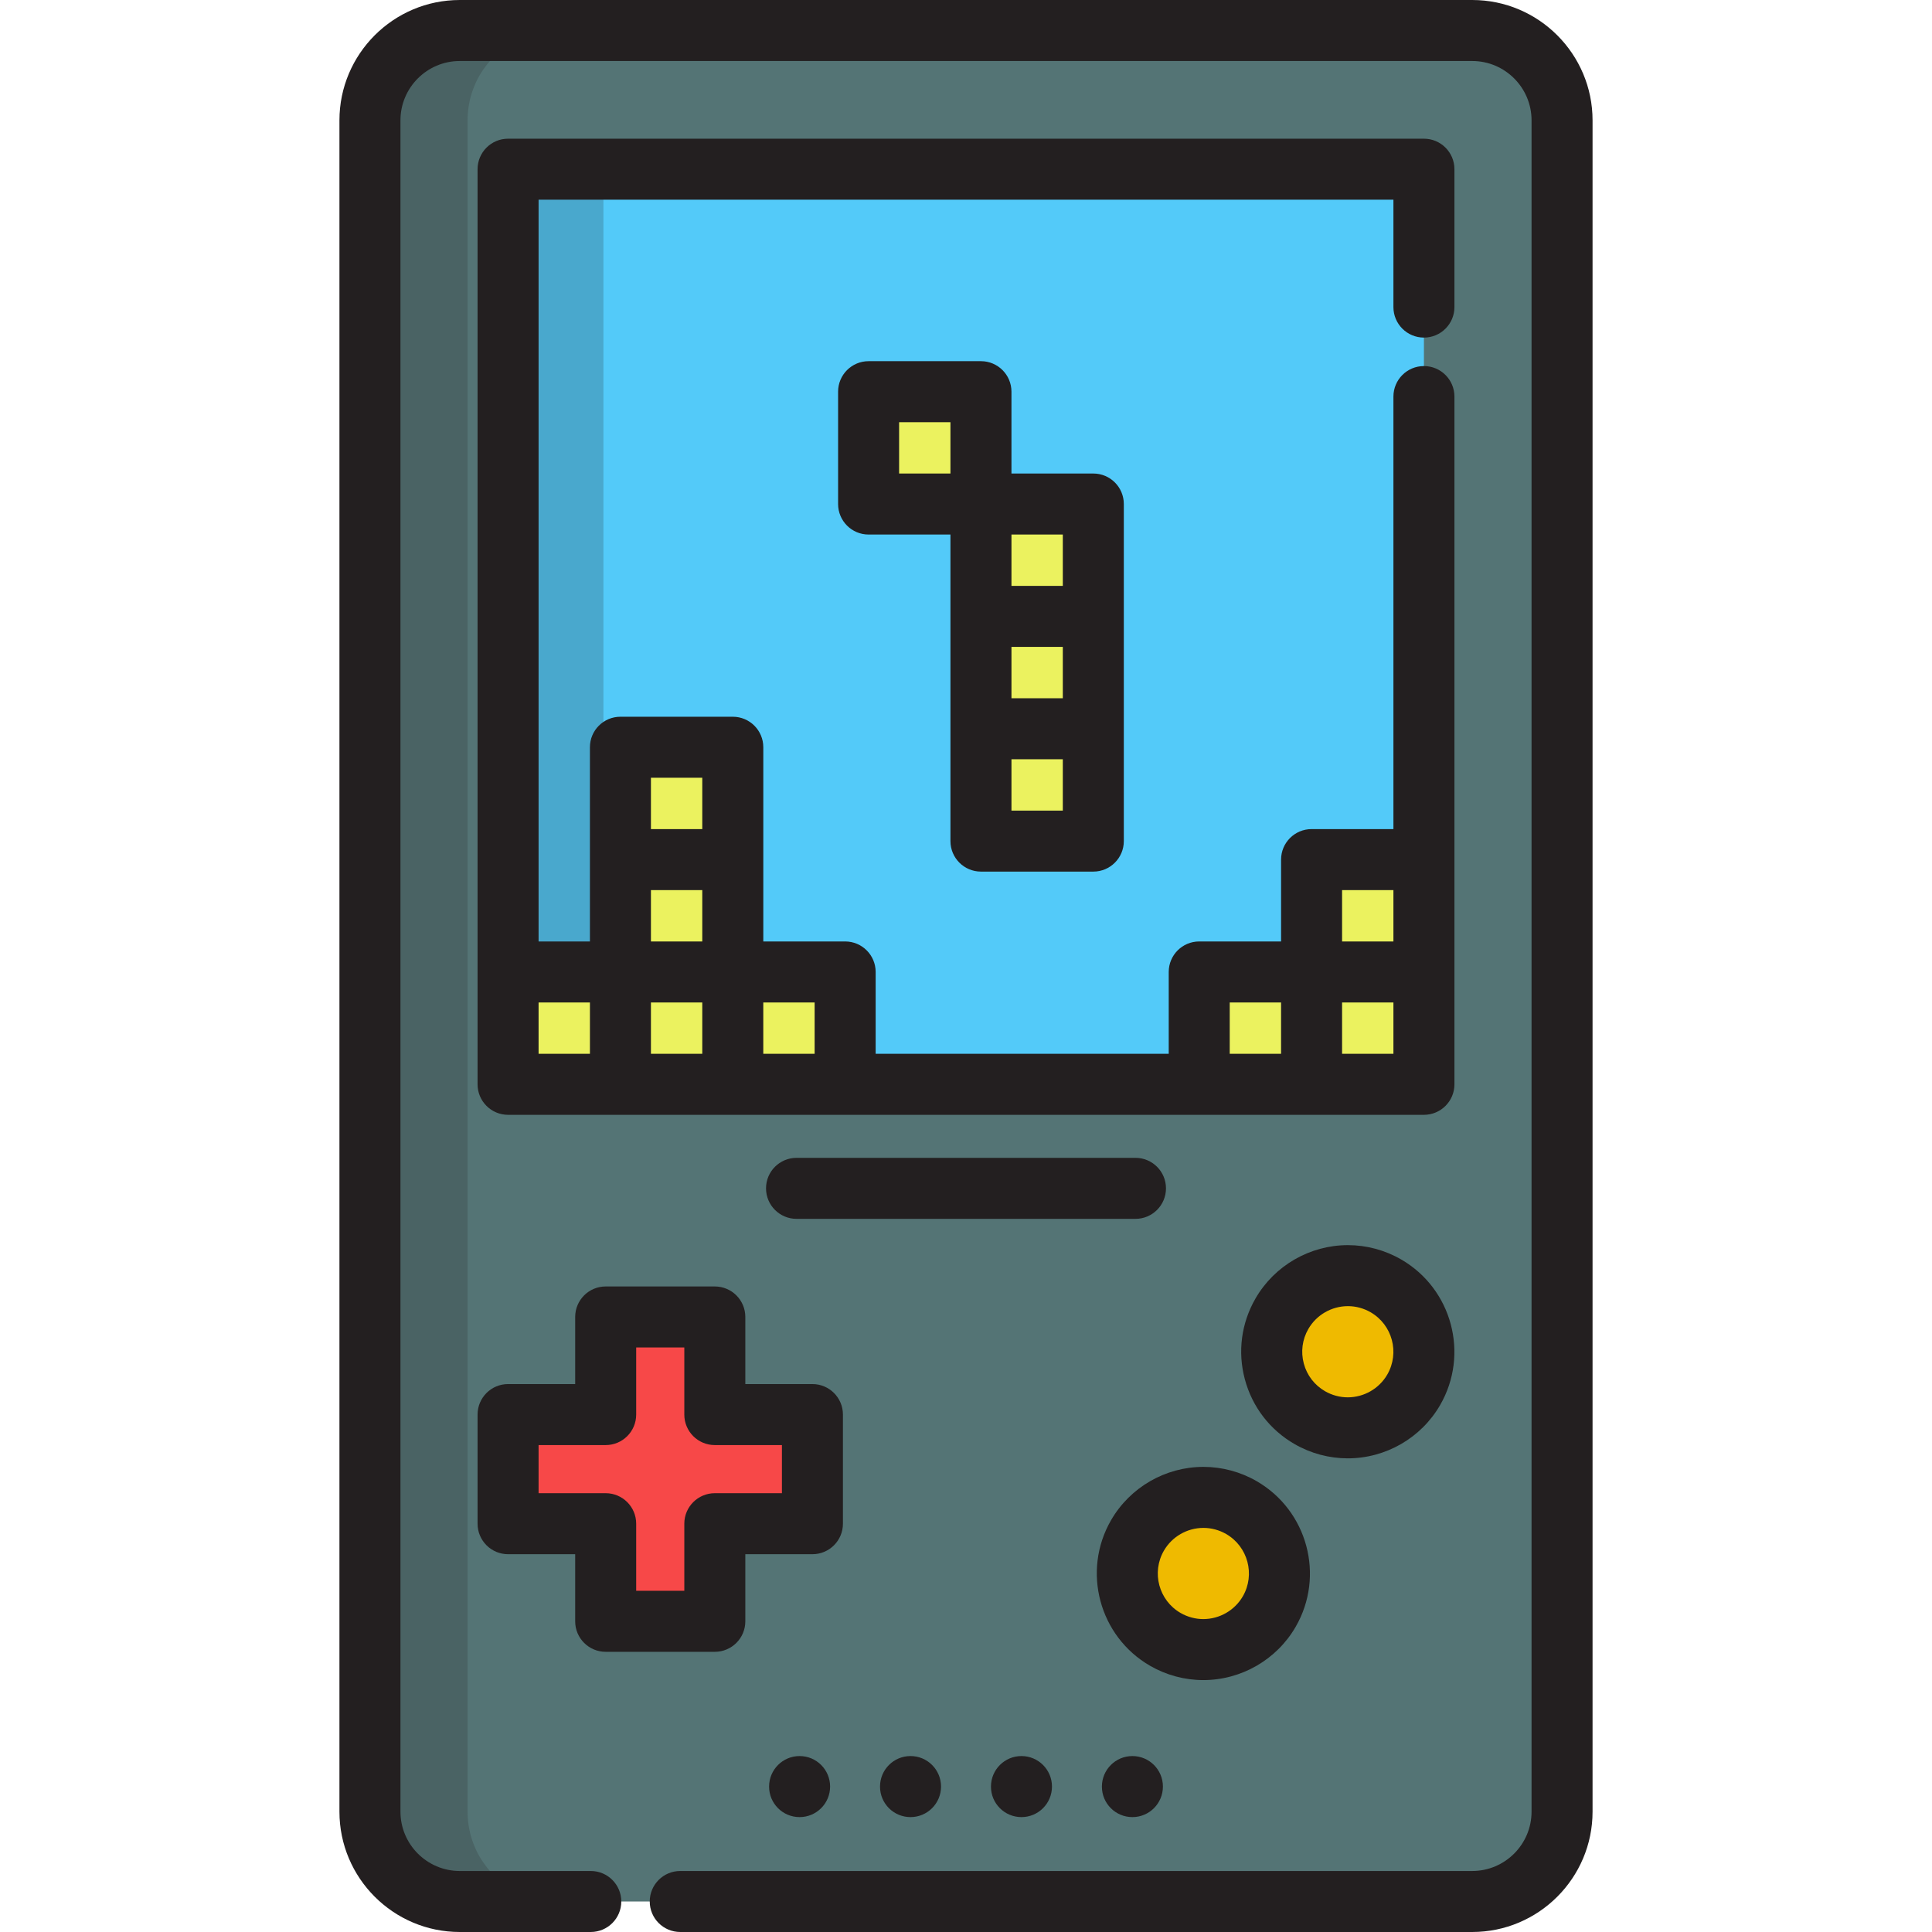 <?xml version="1.0" encoding="iso-8859-1"?>
<!-- Generator: Adobe Illustrator 19.0.0, SVG Export Plug-In . SVG Version: 6.00 Build 0)  -->
<svg version="1.1" id="Layer_1" xmlns="http://www.w3.org/2000/svg" xmlns:xlink="http://www.w3.org/1999/xlink" x="0px" y="0px"
	 viewBox="0 0 512 512" style="enable-background:new 0 0 512 512;" xml:space="preserve">
<path style="fill:#547475;" d="M156.563,503.916h-34.716c-13.147,0-23.809-10.66-23.809-23.807V31.892
	c0-13.148,10.661-23.807,23.809-23.807h268.307c13.147,0,23.806,10.659,23.806,23.807v448.217c0,13.147-10.659,23.807-23.806,23.807
	H180.272"/>
<polyline style="fill:#53CAF9;" points="377.355,105.095 377.355,287.355 134.645,287.355 134.645,44.84 377.355,44.84 
	377.355,81.381 "/>
<g style="opacity:0.2;">
	<rect x="134.651" y="44.84" style="fill:#231F20;" width="25.26" height="242.516"/>
</g>
<g>
	<rect x="230.184" y="103.801" style="fill:#EBF25F;" width="29.775" height="29.775"/>
	<rect x="259.967" y="133.573" style="fill:#EBF25F;" width="29.777" height="29.775"/>
	<rect x="259.967" y="163.344" style="fill:#EBF25F;" width="29.777" height="29.775"/>
	<rect x="259.967" y="193.126" style="fill:#EBF25F;" width="29.777" height="29.775"/>
	<rect x="134.651" y="257.585" style="fill:#EBF25F;" width="29.775" height="29.776"/>
	<rect x="164.422" y="257.585" style="fill:#EBF25F;" width="29.775" height="29.776"/>
	<rect x="164.422" y="227.802" style="fill:#EBF25F;" width="29.775" height="29.776"/>
	<rect x="164.422" y="198.031" style="fill:#EBF25F;" width="29.775" height="29.776"/>
	<rect x="194.194" y="257.585" style="fill:#EBF25F;" width="29.775" height="29.776"/>
	<rect x="347.578" y="227.802" style="fill:#EBF25F;" width="29.775" height="29.776"/>
	<rect x="317.806" y="257.585" style="fill:#EBF25F;" width="29.775" height="29.776"/>
	<rect x="347.578" y="257.585" style="fill:#EBF25F;" width="29.775" height="29.776"/>
</g>
<g style="opacity:0.2;">
	<path style="fill:#231F20;" d="M123.908,480.108V31.892c0-13.148,10.661-23.807,23.809-23.807h-25.869
		c-13.147,0-23.809,10.659-23.809,23.807v448.217c0,13.147,10.661,23.807,23.809,23.807h25.869
		C134.57,503.916,123.908,493.255,123.908,480.108z"/>
</g>
<g>
	<circle style="fill:#EFBA00;" cx="357.182" cy="358.228" r="20.164"/>
	<circle style="fill:#EFBA00;" cx="318.906" cy="416.994" r="20.164"/>
</g>
<polygon style="fill:#F74848;" points="215.302,374.877 189.435,374.877 189.435,349.009 160.513,349.009 160.513,374.877 
	134.645,374.877 134.645,403.798 160.513,403.798 160.513,429.665 189.435,429.665 189.435,403.798 215.302,403.798 "/>
<g>
	<path style="fill:#231F20;" d="M203.818,473.458v0.023c0,4.466,3.618,8.072,8.084,8.072c4.466,0,8.084-3.63,8.084-8.096
		c0-4.466-3.618-8.084-8.084-8.084C207.437,465.372,203.818,468.993,203.818,473.458z"/>
	<path style="fill:#231F20;" d="M292.016,473.458v0.023c0,4.466,3.618,8.072,8.084,8.072s8.084-3.63,8.084-8.096
		c0-4.466-3.618-8.084-8.084-8.084S292.016,468.993,292.016,473.458z"/>
	<path style="fill:#231F20;" d="M262.616,473.458v0.023c0,4.466,3.618,8.072,8.084,8.072s8.084-3.63,8.084-8.096
		c0-4.466-3.618-8.084-8.084-8.084S262.616,468.993,262.616,473.458z"/>
	<path style="fill:#231F20;" d="M233.215,473.458v0.023c0,4.466,3.618,8.072,8.084,8.072c4.466,0,8.084-3.63,8.084-8.096
		c0-4.466-3.618-8.084-8.084-8.084C236.834,465.372,233.215,468.993,233.215,473.458z"/>
	<path style="fill:#231F20;" d="M390.155,0H121.847c-17.585,0-31.893,14.307-31.893,31.892v448.217
		c0,17.585,14.307,31.892,31.893,31.892h34.716c4.466,0,8.084-3.618,8.084-8.084s-3.618-8.084-8.084-8.084h-34.716
		c-8.671,0-15.724-7.054-15.724-15.723V31.892c0-8.67,7.054-15.723,15.724-15.723h268.307c8.669,0,15.722,7.054,15.722,15.723
		v448.217c0,8.669-7.053,15.723-15.722,15.723H180.272c-4.466,0-8.084,3.618-8.084,8.084s3.618,8.084,8.084,8.084h209.882
		c17.584,0,31.891-14.307,31.891-31.892V31.892C422.045,14.307,407.738,0,390.155,0z"/>
	<path style="fill:#231F20;" d="M377.355,89.465c4.466,0,8.084-3.62,8.084-8.084V44.84c0-4.465-3.618-8.084-8.084-8.084h-242.71
		c-4.466,0-8.084,3.62-8.084,8.084v212.739v29.776c0,4.465,3.618,8.084,8.084,8.084h29.775h29.775h29.775h93.836h29.775h29.775
		c4.466,0,8.084-3.62,8.084-8.084v-29.776v-29.776V105.095c0-4.465-3.618-8.084-8.084-8.084c-4.466,0-8.084,3.62-8.084,8.084
		v114.624h-21.69c-4.466,0-8.084,3.62-8.084,8.084v21.692h-21.69c-4.466,0-8.084,3.62-8.084,8.084v21.692h-77.668v-21.692
		c0-4.465-3.618-8.084-8.084-8.084h-21.69v-21.692v-29.776c0-4.465-3.618-8.084-8.084-8.084H164.42c-4.466,0-8.084,3.62-8.084,8.084
		v29.776v21.692h-13.606V52.925h226.541v28.456C369.271,85.846,372.889,89.465,377.355,89.465z M172.504,235.888h13.606v13.607
		h-13.606V235.888z M172.504,265.663h13.606v13.607h-13.606V265.663z M369.271,279.271h-13.606v-13.607h13.606V279.271z
		 M355.664,235.888h13.606v13.607h-13.606V235.888z M325.89,265.663h13.606v13.607H325.89V265.663z M215.885,279.271h-13.606
		v-13.607h13.606V279.271z M172.504,206.112h13.606v13.607h-13.606V206.112z M156.336,265.663v13.607h-13.606v-13.607H156.336z"/>
	<path style="fill:#231F20;" d="M160.513,437.749h28.922c4.466,0,8.084-3.618,8.084-8.084v-17.783h17.783
		c4.466,0,8.084-3.618,8.084-8.084v-28.921c0-4.466-3.618-8.084-8.084-8.084h-17.783v-17.783c0-4.466-3.618-8.084-8.084-8.084
		h-28.922c-4.466,0-8.084,3.618-8.084,8.084v17.783h-17.783c-4.466,0-8.084,3.618-8.084,8.084v28.921
		c0,4.466,3.618,8.084,8.084,8.084h17.783v17.783C152.428,434.131,156.048,437.749,160.513,437.749z M142.729,395.713v-12.753
		h17.783c4.466,0,8.084-3.618,8.084-8.084v-17.783h12.754v17.783c0,4.466,3.618,8.084,8.084,8.084h17.783v12.753h-17.783
		c-4.466,0-8.084,3.618-8.084,8.084v17.783h-12.754v-17.783c0-4.466-3.618-8.084-8.084-8.084H142.729z"/>
	<path style="fill:#231F20;" d="M357.17,386.478c10.07,0,19.451-5.413,24.48-14.127c7.789-13.49,3.151-30.8-10.338-38.589
		c-4.292-2.478-9.17-3.788-14.105-3.788c-10.071,0-19.452,5.412-24.483,14.128c-3.773,6.535-4.775,14.147-2.822,21.436
		c1.954,7.288,6.627,13.379,13.162,17.151c4.291,2.478,9.169,3.788,14.104,3.789h0.002V386.478z M345.52,361.352
		c-0.835-3.117-0.407-6.371,1.206-9.166c2.153-3.727,6.169-6.044,10.481-6.044c2.102,0,4.184,0.562,6.021,1.621
		c5.768,3.331,7.75,10.733,4.42,16.504c-2.151,3.726-6.168,6.042-10.479,6.042c-2.102,0-4.183-0.562-6.021-1.622
		C348.354,367.074,346.355,364.469,345.52,361.352z"/>
	<path style="fill:#231F20;" d="M318.888,445.241c10.069,0,19.45-5.413,24.481-14.126c7.788-13.49,3.15-30.8-10.34-38.589
		c-4.292-2.478-9.17-3.788-14.105-3.788c-10.071,0-19.452,5.413-24.484,14.128c-7.786,13.49-3.146,30.799,10.341,38.585
		C309.071,443.931,313.95,445.241,318.888,445.241C318.887,445.241,318.887,445.241,318.888,445.241z M308.442,410.951
		c2.153-3.727,6.169-6.043,10.481-6.043c2.102,0,4.184,0.562,6.021,1.621c5.769,3.331,7.752,10.734,4.423,16.503
		c-2.151,3.726-6.168,6.042-10.479,6.042c0,0,0,0-0.001,0c-2.102,0-4.184-0.562-6.022-1.622
		C307.095,424.121,305.112,416.718,308.442,410.951z"/>
	<path style="fill:#231F20;" d="M308.997,314.925c0-4.466-3.618-8.084-8.084-8.084H211.09c-4.466,0-8.084,3.618-8.084,8.084
		c0,4.466,3.618,8.084,8.084,8.084h89.823C305.378,323.009,308.997,319.391,308.997,314.925z"/>
	<path style="fill:#231F20;" d="M251.879,193.123v29.775c0,4.465,3.618,8.084,8.084,8.084h29.777c4.466,0,8.084-3.62,8.084-8.084
		v-29.775v-29.775v-29.775c0-4.465-3.618-8.084-8.084-8.084h-21.693v-21.69c0-4.465-3.618-8.084-8.084-8.084h-29.775
		c-4.466,0-8.084,3.62-8.084,8.084v29.775c0,4.465,3.618,8.084,8.084,8.084h21.69v21.69V193.123z M281.656,185.039h-13.608v-13.606
		h13.608V185.039z M281.656,214.815h-13.608v-13.606h13.608V214.815z M281.656,155.264h-13.608v-13.606h13.608V155.264z
		 M238.273,111.883h13.606v13.606h-13.606V111.883z"/>
</g>
<g>
</g>
<g>
</g>
<g>
</g>
<g>
</g>
<g>
</g>
<g>
</g>
<g>
</g>
<g>
</g>
<g>
</g>
<g>
</g>
<g>
</g>
<g>
</g>
<g>
</g>
<g>
</g>
<g>
</g>
</svg>
